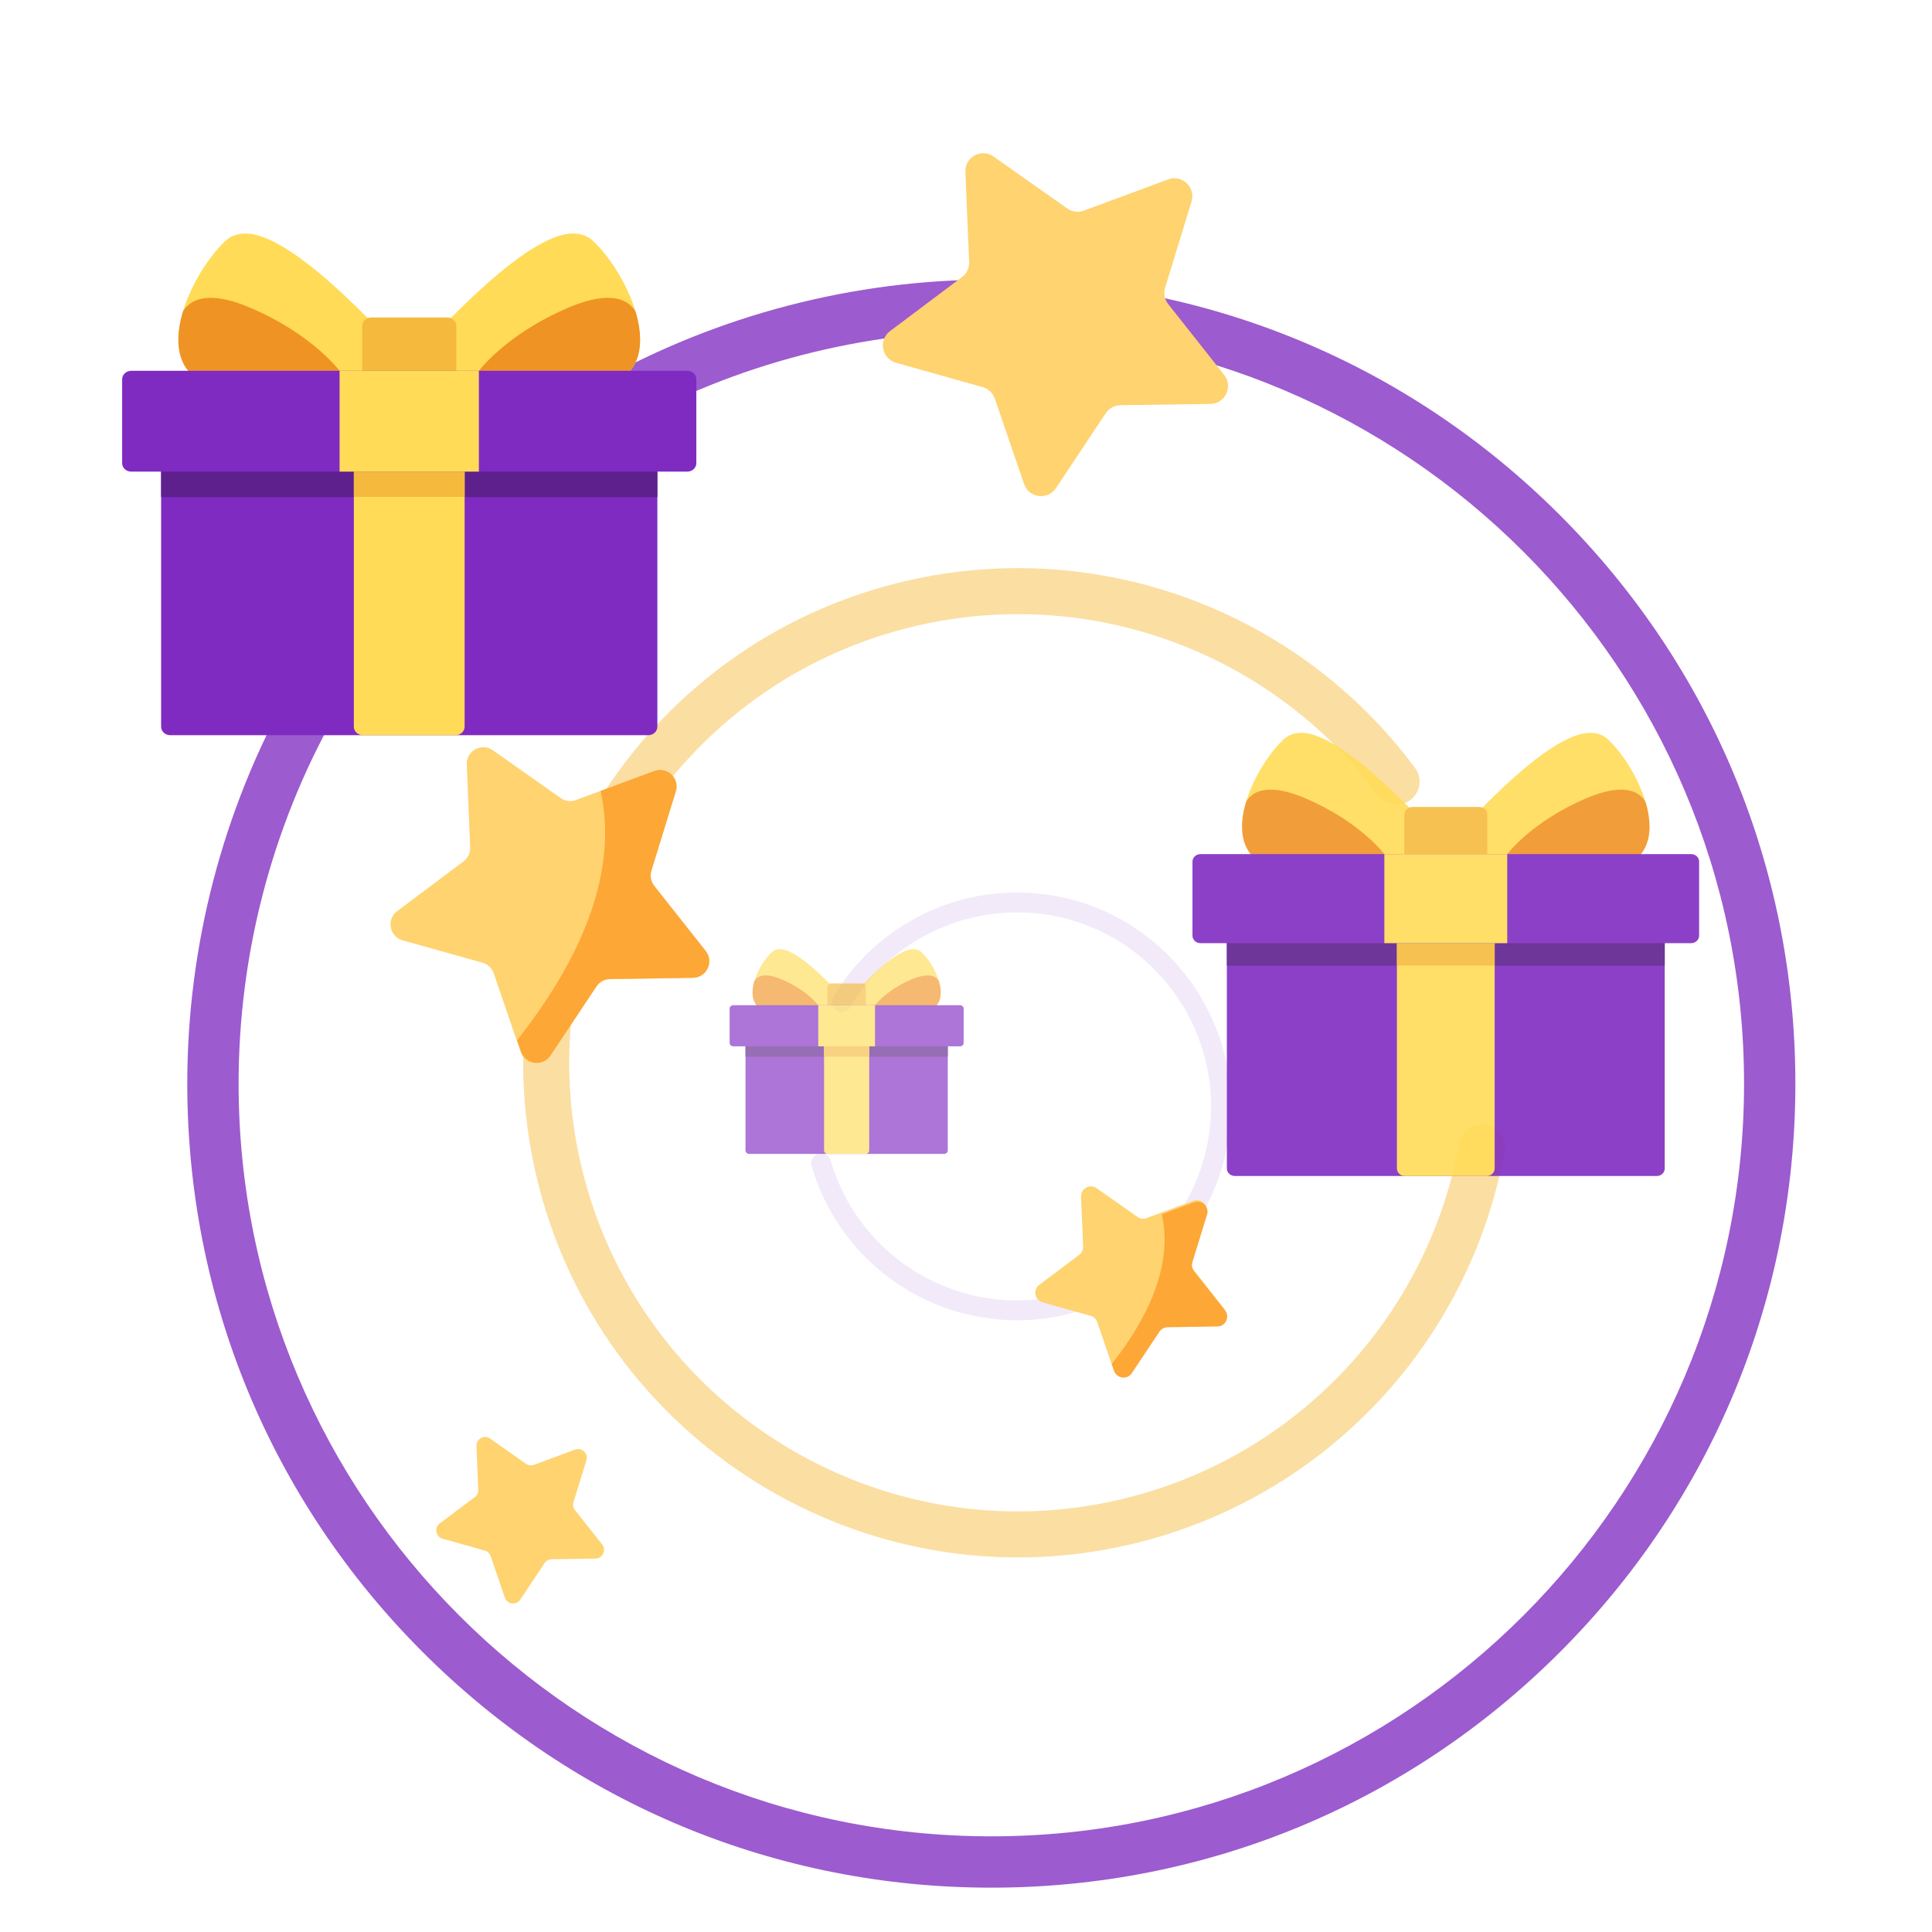 <svg width="472" height="472" viewBox="0 0 472 472" fill="none" xmlns="http://www.w3.org/2000/svg">
<path d="M103.288 403.635C140.39 440.737 189.718 461.169 242.187 461.169C294.657 461.169 343.985 440.737 381.087 403.635C418.189 366.533 438.621 317.205 438.621 264.736C438.621 212.266 418.189 162.938 381.087 125.836C343.985 88.734 294.657 68.302 242.187 68.302C208.589 68.302 175.428 76.933 146.29 93.261C143.269 94.954 142.193 98.775 143.885 101.795C145.577 104.815 149.398 105.892 152.42 104.199C179.689 88.918 210.73 80.84 242.187 80.84C343.588 80.84 426.083 163.335 426.083 264.736C426.083 366.136 343.588 448.631 242.187 448.631C140.787 448.631 58.292 366.136 58.292 264.736C58.292 233.281 66.374 202.237 81.664 174.959C83.357 171.938 82.281 168.118 79.261 166.425C76.243 164.734 72.42 165.807 70.727 168.828C54.389 197.975 45.754 231.139 45.754 264.736C45.754 317.205 66.186 366.533 103.288 403.635Z" fill="#7F2BC1" fill-opacity="0.77"/>
<path d="M221.203 141.969C188.76 149.54 162.421 169.6 146.085 195.879C129.749 222.158 123.415 254.656 130.985 287.099C146.124 351.985 211.227 392.456 276.113 377.317C323.013 366.374 358.91 328.684 367.566 281.299C367.704 280.541 367.684 279.761 367.51 279.01C366.804 275.987 363.782 274.109 360.76 274.815C358.469 275.35 356.835 277.216 356.486 279.406C348.594 322.329 316.057 356.455 273.56 366.37C214.711 380.101 155.663 343.395 141.932 284.545C135.066 255.116 140.807 225.647 155.628 201.811C170.445 177.98 194.337 159.78 223.758 152.916C266.296 142.991 310.619 159.238 336.68 194.308C338.531 196.8 342.051 197.318 344.544 195.467C347.035 193.614 347.554 190.094 345.702 187.603C316.969 148.939 268.101 131.027 221.203 141.969Z" fill="#F5BA3D" fill-opacity="0.48"/>
<path d="M241.866 322.131C256.158 323.951 269.857 319.789 280.439 311.599C291.021 303.409 298.486 291.19 300.307 276.899C303.948 248.317 283.658 222.101 255.076 218.459C234.416 215.827 214.185 225.695 203.536 243.598C203.366 243.884 203.256 244.203 203.214 244.534C203.044 245.866 203.986 247.082 205.317 247.252C206.327 247.38 207.27 246.87 207.742 246.035C217.409 229.826 235.741 220.896 254.461 223.281C280.384 226.584 298.787 250.361 295.484 276.285C293.832 289.248 287.065 300.328 277.465 307.756C267.868 315.183 255.44 318.96 242.48 317.309C223.742 314.921 208.225 301.656 202.946 283.514C202.571 282.225 201.222 281.484 199.933 281.859C198.644 282.234 197.903 283.583 198.278 284.872C204.099 304.874 221.208 319.499 241.866 322.131Z" fill="#7F2BC1" fill-opacity="0.1"/>
<path d="M140.109 366.989C139.902 367.659 140.038 368.387 140.473 368.934L147.105 377.321C148.198 378.701 147.232 380.74 145.468 380.769L134.779 380.93C134.078 380.939 133.428 381.294 133.04 381.879L127.117 390.777C126.138 392.244 123.902 391.952 123.333 390.286L122.823 388.796L119.873 380.169C119.647 379.507 119.108 379 118.434 378.81L108.14 375.926C106.443 375.449 106.027 373.233 107.439 372.173L115.989 365.759C116.552 365.339 116.868 364.67 116.839 363.97L116.403 353.288C116.33 351.529 118.311 350.449 119.752 351.462L128.496 357.613C129.068 358.016 129.804 358.112 130.46 357.867L133.559 356.717L140.483 354.152C142.137 353.54 143.775 355.088 143.256 356.774L140.109 366.989Z" fill="#FED370"/>
<path d="M284.648 70.281C284.223 71.661 284.507 73.159 285.403 74.29L299.065 91.582C301.318 94.433 299.336 98.627 295.705 98.681L273.717 98.993C272.271 99.013 270.935 99.742 270.14 100.943L257.97 119.262C255.96 122.283 251.36 121.677 250.184 118.242L249.133 115.175L243.042 97.393C242.578 96.026 241.468 94.979 240.08 94.588L218.895 88.62C215.403 87.637 214.542 83.069 217.443 80.888L235.023 67.692C236.176 66.829 236.825 65.451 236.766 64.009L235.844 41.999C235.691 38.371 239.76 36.152 242.73 38.244L260.737 50.935C261.913 51.769 263.427 51.967 264.778 51.464L271.149 49.105L285.389 43.831C288.79 42.575 292.169 45.77 291.1 49.24L284.648 70.281Z" fill="#FED370"/>
<path d="M159.028 212.763C158.635 214.036 158.895 215.416 159.721 216.456L172.307 232.374C174.381 234.996 172.546 238.861 169.201 238.916L148.916 239.225C147.581 239.244 146.349 239.916 145.615 241.025L134.37 257.913C132.511 260.696 128.27 260.145 127.189 256.981L126.222 254.155L120.622 237.78C120.193 236.524 119.17 235.558 117.889 235.2L98.353 229.724C95.132 228.821 94.344 224.616 97.022 222.602L113.252 210.431C114.317 209.633 114.917 208.364 114.865 207.035L114.037 186.76C113.897 183.42 117.655 181.37 120.393 183.293L136.99 194.968C138.074 195.734 139.47 195.914 140.717 195.452L146.595 193.271L159.737 188.398C162.877 187.239 165.989 190.178 165.001 193.375L159.028 212.763Z" fill="#FED370"/>
<path d="M159.152 212.72C158.76 213.993 159.02 215.373 159.845 216.413L172.431 232.331C174.506 234.953 172.671 238.818 169.326 238.873L149.041 239.181C147.706 239.2 146.474 239.872 145.74 240.981L134.495 257.869C132.636 260.653 128.394 260.101 127.314 256.938L126.347 254.112C147.552 227.253 149.809 206.9 146.722 193.227L159.864 188.354C163.002 187.196 166.114 190.135 165.125 193.332L159.152 212.72Z" fill="#FDA736"/>
<path d="M291.126 307.985C290.889 308.748 291.047 309.577 291.541 310.202L299.099 319.758C300.343 321.331 299.242 323.653 297.234 323.685L285.054 323.872C284.254 323.884 283.513 324.287 283.073 324.952L276.321 335.09C275.207 336.761 272.659 336.431 272.01 334.532L271.43 332.835L268.068 323.004C267.811 322.25 267.196 321.67 266.427 321.455L254.698 318.166C252.765 317.624 252.292 315.1 253.899 313.891L263.643 306.584C264.283 306.105 264.642 305.344 264.611 304.545L264.114 292.373C264.031 290.366 266.287 289.136 267.931 290.291L277.895 297.3C278.546 297.761 279.384 297.869 280.133 297.591L283.663 296.281L291.552 293.355C293.438 292.66 295.305 294.425 294.712 296.343L291.126 307.985Z" fill="#FED370"/>
<path d="M291.311 308.369C291.074 309.132 291.232 309.962 291.727 310.587L299.284 320.142C300.529 321.716 299.427 324.037 297.419 324.069L285.24 324.256C284.439 324.268 283.699 324.672 283.259 325.337L276.506 335.475C275.392 337.146 272.844 336.815 272.195 334.917L271.615 333.22C284.346 317.095 285.702 304.875 283.848 296.665L291.737 293.74C293.622 293.043 295.49 294.808 294.897 296.728L291.311 308.369Z" fill="#FDA736"/>
<g clip-path="url(#clip0)">
<path d="M158.382 111.07H41.576C40.353 111.07 39.362 111.999 39.362 113.145V177.538C39.362 178.684 40.353 179.613 41.576 179.613H158.382C159.606 179.613 160.597 178.684 160.597 177.538V113.146C160.597 111.999 159.605 111.07 158.382 111.07Z" fill="#7F2BC1"/>
<path d="M158.382 111.07H41.576C40.353 111.07 39.362 111.999 39.362 113.145V121.447H160.597V113.145C160.597 111.999 159.605 111.07 158.382 111.07Z" fill="#5D208D"/>
<path d="M111.295 111.07H88.664C87.441 111.07 86.449 111.999 86.449 113.145V177.538C86.449 178.684 87.441 179.613 88.664 179.613H111.295C112.518 179.613 113.509 178.684 113.509 177.538V113.146C113.509 111.999 112.518 111.07 111.295 111.07Z" fill="#FFDB57"/>
<path d="M111.295 111.07H88.664C87.441 111.07 86.449 111.999 86.449 113.145V121.402H113.509V113.145C113.509 111.999 112.518 111.07 111.295 111.07Z" fill="#F5BA3D"/>
<path d="M154.067 72.733C151.895 67.429 148.468 62.249 144.9 58.875C143.591 57.638 141.828 57.01 139.821 57.05C133.171 57.195 122.334 65.016 107.612 80.294C107.245 80.675 107.041 81.171 107.041 81.685V92.662C107.041 93.808 108.032 94.737 109.256 94.737H143.326C150.918 94.737 154.051 91.277 155.342 88.374C157.065 84.504 156.612 78.949 154.067 72.733Z" fill="#FFDB57"/>
<path d="M155.335 76.349C155.273 76.136 155.175 75.933 155.045 75.749C151.7 71.011 144.474 72.784 139 75.105C123.099 81.85 116.532 91.14 116.26 91.532C115.818 92.171 115.784 92.984 116.171 93.653C116.559 94.322 117.306 94.738 118.118 94.738H143.327C148.158 94.738 151.74 93.348 153.975 90.608C156.629 87.353 157.1 82.422 155.335 76.349Z" fill="#EF9325"/>
<path d="M92.346 80.294C77.624 65.016 66.787 57.196 60.137 57.051C58.125 57.01 56.367 57.638 55.058 58.875C51.49 62.249 48.063 67.429 45.891 72.733C43.346 78.949 42.893 84.504 44.615 88.374C45.906 91.277 49.039 94.738 56.631 94.738H90.701C91.925 94.738 92.916 93.809 92.916 92.663V81.685C92.917 81.171 92.714 80.675 92.346 80.294Z" fill="#FFDB57"/>
<path d="M83.698 91.532C83.427 91.14 76.86 81.85 60.958 75.105C55.484 72.784 48.258 71.012 44.913 75.749C44.783 75.933 44.686 76.136 44.624 76.349C42.858 82.422 43.329 87.353 45.984 90.608C48.218 93.348 51.8 94.737 56.631 94.737H81.841C82.653 94.737 83.4 94.321 83.787 93.653C84.175 92.984 84.141 92.171 83.698 91.532Z" fill="#EF9325"/>
<path d="M109.256 77.558H90.702C89.478 77.558 88.487 78.488 88.487 79.634V92.663C88.487 93.809 89.478 94.738 90.702 94.738H109.256C110.48 94.738 111.471 93.809 111.471 92.663V79.634C111.471 78.487 110.48 77.558 109.256 77.558Z" fill="#F5BA3D"/>
<path d="M167.904 90.591H32.054C30.831 90.591 29.84 91.52 29.84 92.666V113.145C29.84 114.292 30.831 115.221 32.054 115.221H167.904C169.127 115.221 170.119 114.291 170.119 113.145V92.666C170.119 91.52 169.127 90.591 167.904 90.591Z" fill="#7F2BC1"/>
<path d="M116.993 90.59H82.965V115.22H116.993V90.59Z" fill="#FFDB57"/>
</g>
<g opacity="0.9" clip-path="url(#clip1)">
<path d="M404.749 226.754H301.685C300.606 226.754 299.731 227.575 299.731 228.587V285.472C299.731 286.485 300.606 287.306 301.685 287.306H404.749C405.829 287.306 406.703 286.485 406.703 285.472V228.588C406.703 227.575 405.828 226.754 404.749 226.754Z" fill="#7F2BC1"/>
<path d="M404.749 226.754H301.685C300.606 226.754 299.731 227.575 299.731 228.587V235.921H406.703V228.587C406.703 227.575 405.828 226.754 404.749 226.754Z" fill="#5D208D"/>
<path d="M363.201 226.754H343.233C342.154 226.754 341.279 227.575 341.279 228.587V285.472C341.279 286.485 342.154 287.306 343.233 287.306H363.201C364.281 287.306 365.156 286.485 365.156 285.472V228.588C365.156 227.575 364.281 226.754 363.201 226.754Z" fill="#FFDB57"/>
<path d="M363.201 226.754H343.233C342.154 226.754 341.279 227.575 341.279 228.587V235.882H365.156V228.587C365.156 227.575 364.281 226.754 363.201 226.754Z" fill="#F5BA3D"/>
<path d="M400.942 192.887C399.025 188.201 396.002 183.625 392.853 180.645C391.698 179.551 390.142 178.997 388.372 179.033C382.504 179.161 372.942 186.069 359.952 199.566C359.628 199.903 359.448 200.341 359.448 200.795V210.492C359.448 211.505 360.323 212.326 361.403 212.326H391.465C398.163 212.326 400.928 209.269 402.067 206.704C403.587 203.285 403.187 198.378 400.942 192.887Z" fill="#FFDB57"/>
<path d="M402.06 196.081C402.006 195.893 401.919 195.714 401.805 195.551C398.854 191.366 392.477 192.932 387.648 194.982C373.617 200.941 367.822 209.148 367.583 209.494C367.192 210.058 367.162 210.777 367.504 211.367C367.846 211.958 368.505 212.326 369.222 212.326H391.466C395.728 212.326 398.889 211.098 400.86 208.678C403.203 205.802 403.618 201.446 402.06 196.081Z" fill="#EF9325"/>
<path d="M346.482 199.566C333.492 186.069 323.93 179.161 318.062 179.033C316.287 178.997 314.736 179.551 313.581 180.645C310.433 183.625 307.409 188.201 305.493 192.887C303.247 198.378 302.847 203.285 304.366 206.704C305.506 209.269 308.27 212.326 314.969 212.326H345.031C346.111 212.326 346.985 211.505 346.985 210.493V200.795C346.986 200.341 346.806 199.903 346.482 199.566Z" fill="#FFDB57"/>
<path d="M338.852 209.494C338.612 209.148 332.818 200.94 318.787 194.982C313.957 192.932 307.581 191.366 304.63 195.551C304.515 195.714 304.429 195.893 304.374 196.081C302.817 201.446 303.232 205.802 305.574 208.678C307.546 211.098 310.706 212.326 314.969 212.326H337.213C337.929 212.326 338.588 211.958 338.93 211.367C339.272 210.777 339.242 210.058 338.852 209.494Z" fill="#EF9325"/>
<path d="M361.403 197.149H345.031C343.952 197.149 343.077 197.97 343.077 198.983V210.493C343.077 211.505 343.952 212.326 345.031 212.326H361.403C362.483 212.326 363.357 211.505 363.357 210.493V198.983C363.357 197.97 362.483 197.149 361.403 197.149Z" fill="#F5BA3D"/>
<path d="M413.151 208.663H293.284C292.204 208.663 291.329 209.484 291.329 210.496V228.587C291.329 229.6 292.204 230.421 293.284 230.421H413.151C414.23 230.421 415.105 229.6 415.105 228.587V210.496C415.105 209.483 414.23 208.663 413.151 208.663Z" fill="#7F2BC1"/>
<path d="M368.229 208.662H338.205V230.42H368.229V208.662Z" fill="#FFDB57"/>
</g>
<g opacity="0.65" clip-path="url(#clip2)">
<path d="M230.642 253.935H183.036C182.538 253.935 182.134 254.314 182.134 254.781V281.058C182.134 281.526 182.538 281.905 183.036 281.905H230.642C231.141 281.905 231.545 281.526 231.545 281.058V254.782C231.544 254.314 231.14 253.935 230.642 253.935Z" fill="#7F2BC1"/>
<path d="M230.642 253.935H183.036C182.538 253.935 182.134 254.314 182.134 254.781V258.169H231.545V254.781C231.544 254.314 231.14 253.935 230.642 253.935Z" fill="#5D208D"/>
<path d="M211.451 253.935H202.227C201.729 253.935 201.325 254.314 201.325 254.781V281.058C201.325 281.526 201.729 281.905 202.227 281.905H211.451C211.949 281.905 212.353 281.526 212.353 281.058V254.782C212.353 254.314 211.949 253.935 211.451 253.935Z" fill="#FFDB57"/>
<path d="M211.451 253.935H202.227C201.729 253.935 201.325 254.314 201.325 254.781V258.151H212.353V254.781C212.353 254.314 211.949 253.935 211.451 253.935Z" fill="#F5BA3D"/>
<path d="M228.883 238.29C227.998 236.126 226.601 234.012 225.147 232.635C224.614 232.13 223.895 231.874 223.077 231.891C220.367 231.95 215.95 235.141 209.95 241.376C209.8 241.531 209.717 241.734 209.717 241.943V246.423C209.717 246.891 210.121 247.27 210.62 247.27H224.506C227.6 247.27 228.877 245.858 229.403 244.673C230.105 243.094 229.92 240.827 228.883 238.29Z" fill="#FFDB57"/>
<path d="M229.4 239.766C229.375 239.679 229.335 239.596 229.282 239.521C227.919 237.588 224.973 238.311 222.743 239.258C216.262 242.011 213.585 245.802 213.474 245.962C213.294 246.222 213.28 246.554 213.438 246.827C213.596 247.1 213.901 247.27 214.232 247.27H224.506C226.475 247.27 227.935 246.703 228.846 245.585C229.928 244.256 230.119 242.244 229.4 239.766Z" fill="#EF9325"/>
<path d="M203.728 241.376C197.728 235.141 193.311 231.95 190.601 231.891C189.781 231.874 189.064 232.13 188.531 232.635C187.077 234.012 185.68 236.126 184.795 238.29C183.758 240.827 183.573 243.094 184.274 244.673C184.801 245.858 186.078 247.27 189.172 247.27H203.058C203.556 247.27 203.96 246.891 203.96 246.423V241.943C203.961 241.734 203.878 241.531 203.728 241.376Z" fill="#FFDB57"/>
<path d="M200.204 245.962C200.093 245.802 197.416 242.01 190.936 239.258C188.705 238.311 185.759 237.588 184.396 239.521C184.343 239.596 184.303 239.679 184.278 239.766C183.559 242.244 183.751 244.256 184.832 245.585C185.743 246.703 187.203 247.27 189.172 247.27H199.447C199.777 247.27 200.082 247.1 200.24 246.827C200.398 246.554 200.384 246.222 200.204 245.962Z" fill="#EF9325"/>
<path d="M210.62 240.259H203.058C202.559 240.259 202.155 240.639 202.155 241.106V246.423C202.155 246.891 202.559 247.27 203.058 247.27H210.62C211.119 247.27 211.523 246.891 211.523 246.423V241.106C211.523 240.638 211.119 240.259 210.62 240.259Z" fill="#F5BA3D"/>
<path d="M234.523 245.578H179.155C178.657 245.578 178.253 245.957 178.253 246.425V254.781C178.253 255.249 178.657 255.628 179.155 255.628H234.523C235.021 255.628 235.425 255.249 235.425 254.781V246.425C235.425 245.957 235.021 245.578 234.523 245.578Z" fill="#7F2BC1"/>
<path d="M213.773 245.577H199.905V255.628H213.773V245.577Z" fill="#FFDB57"/>
</g>
<defs>
<clipPath id="clip0">
<rect width="140.279" height="131.438" fill="white" transform="translate(29.84 52.612)"/>
</clipPath>
<clipPath id="clip1">
<rect width="123.776" height="116.113" fill="white" transform="translate(291.329 175.112)"/>
</clipPath>
<clipPath id="clip2">
<rect width="57.173" height="53.636" fill="white" transform="translate(178.253 230.079)"/>
</clipPath>
</defs>
</svg>
